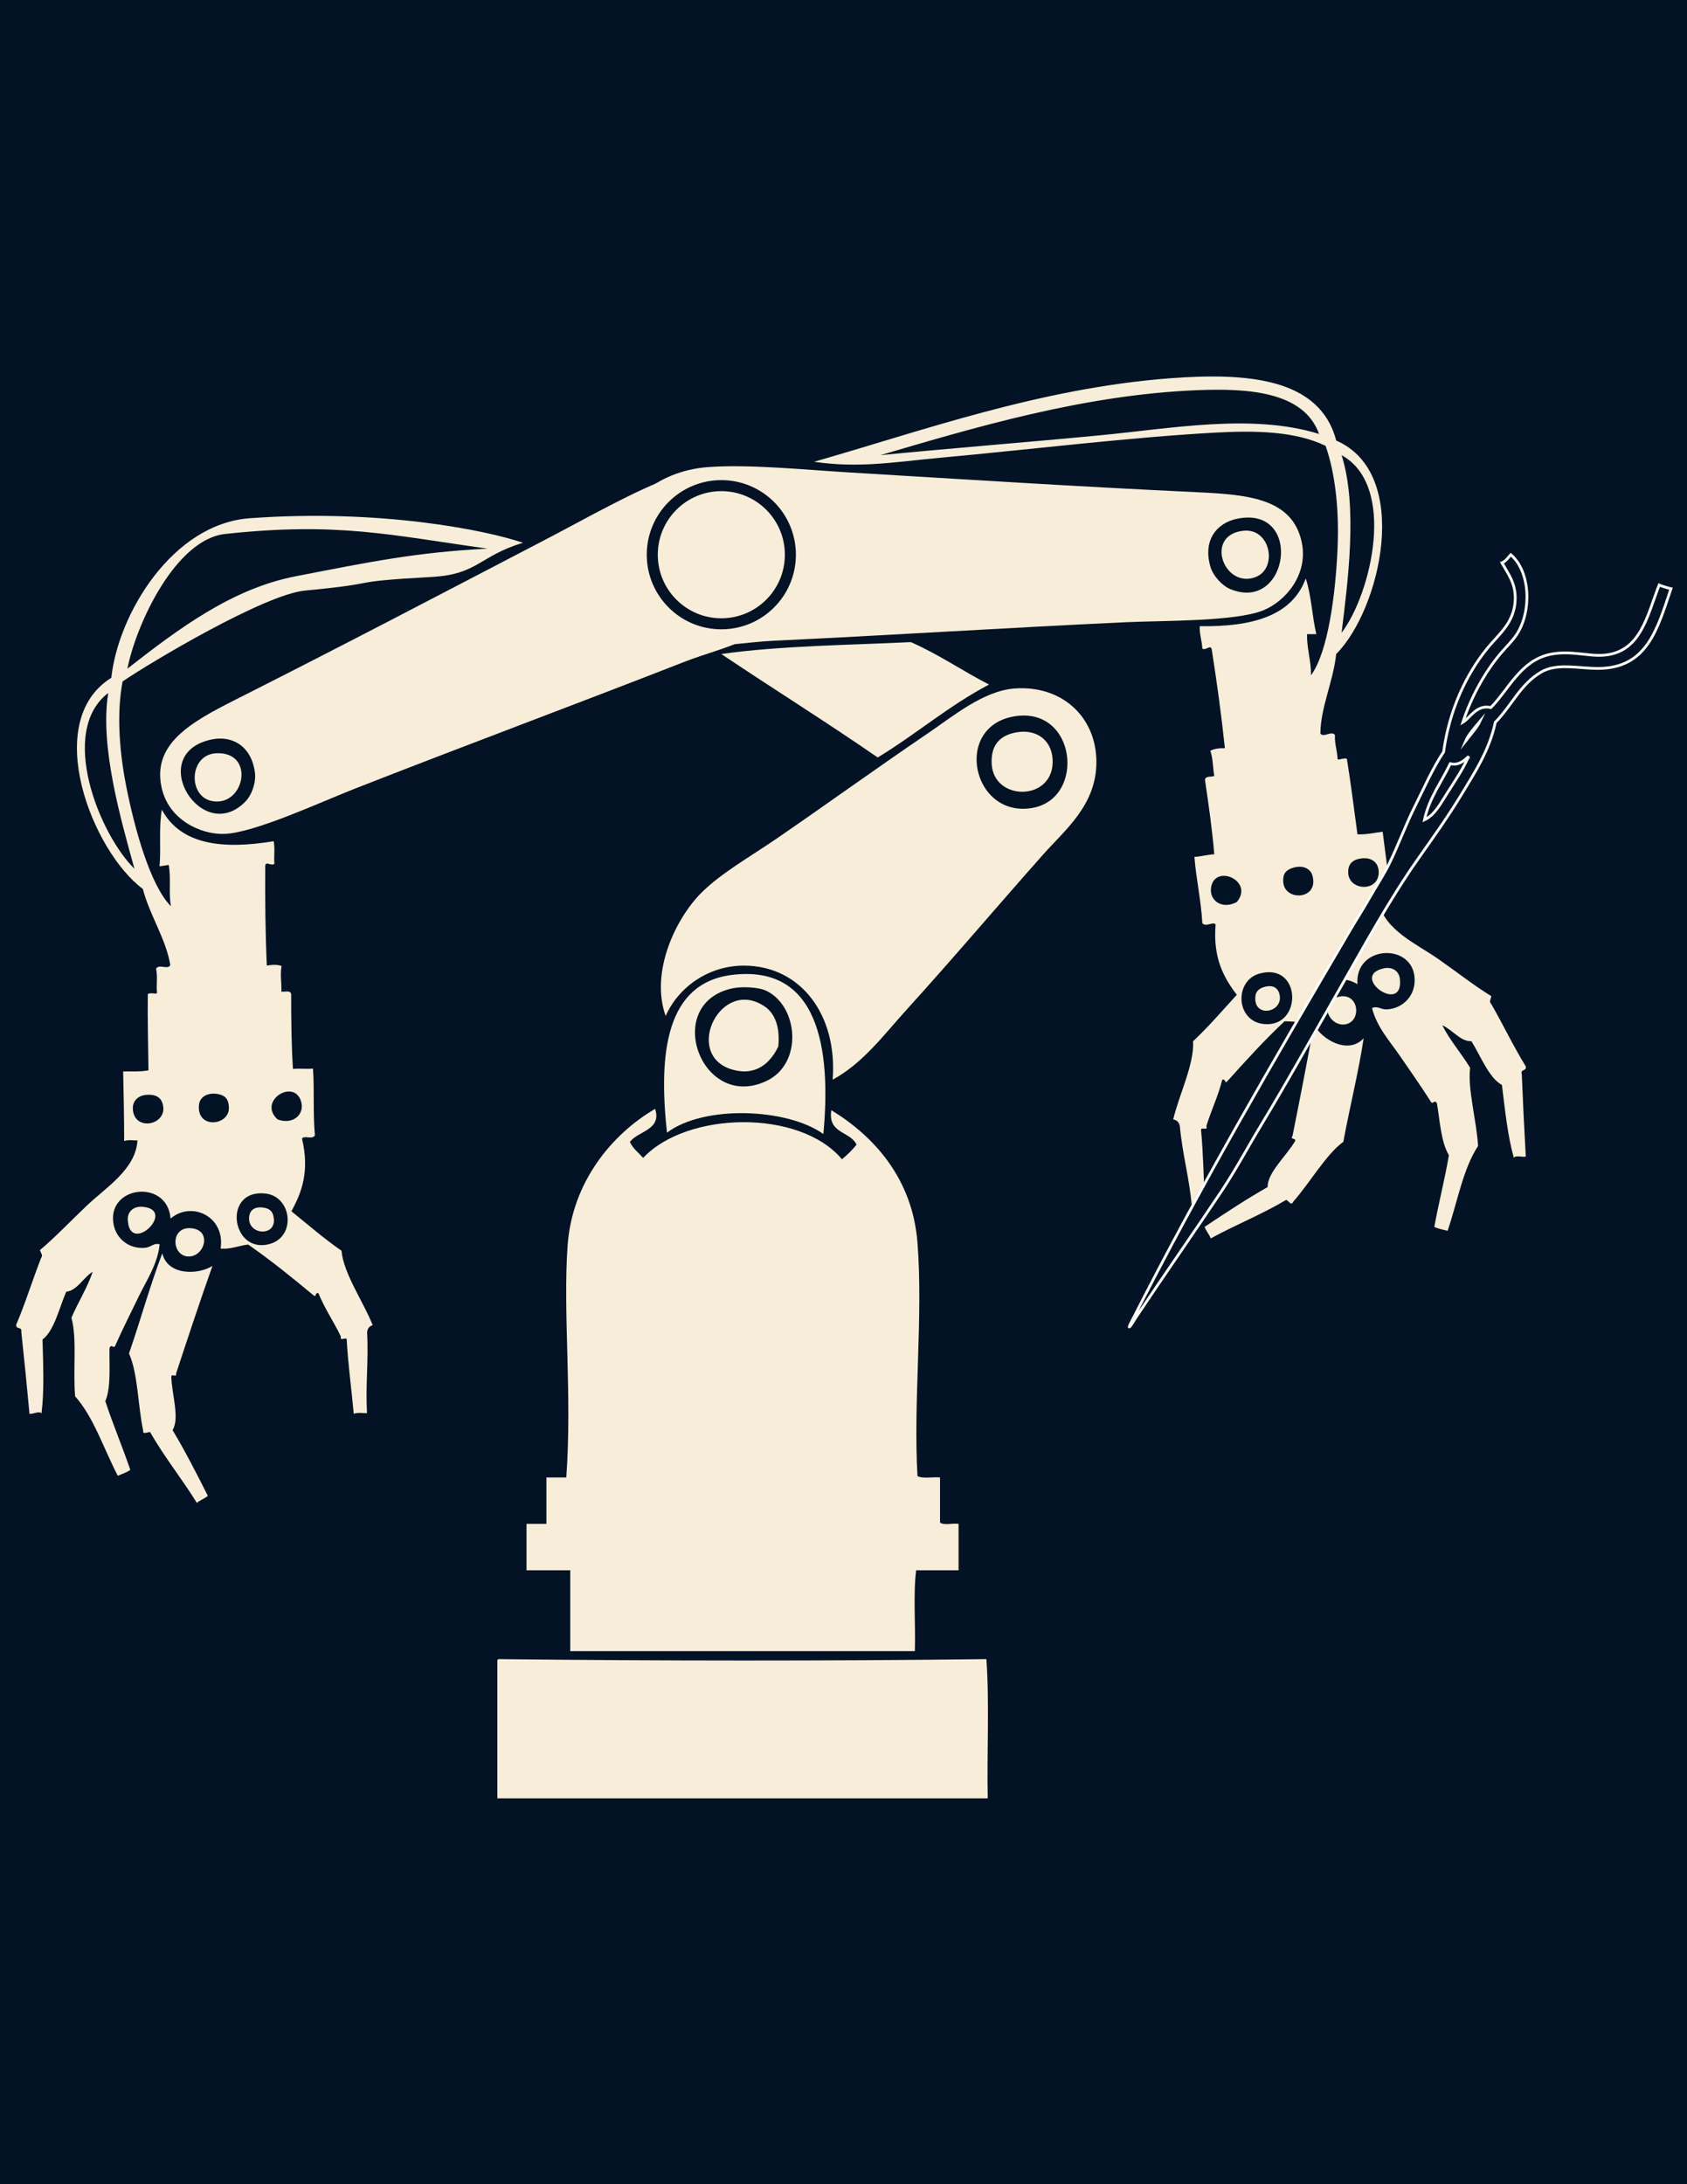 <?xml version="1.0" encoding="utf-8"?>
<!-- Generator: Adobe Illustrator 15.0.0, SVG Export Plug-In . SVG Version: 6.00 Build 0)  -->
<!DOCTYPE svg PUBLIC "-//W3C//DTD SVG 1.1//EN" "http://www.w3.org/Graphics/SVG/1.1/DTD/svg11.dtd">
<svg version="1.1" id="Layer_1" xmlns="http://www.w3.org/2000/svg" xmlns:xlink="http://www.w3.org/1999/xlink" x="0px" y="0px"
	 width="612px" height="792px" viewBox="0 0 612 792" style="enable-background:new 0 0 612 792;" xml:space="preserve">
<rect style="fill:#031325;" width="612" height="792"/>
<g>
	<path style="fill:#F7EDD8;" d="M451.105,192.446c9.86-1.034,12.568,13.736,4.332,16.828
		C444.006,213.566,436.76,193.954,451.105,192.446z"/>
	<path style="fill:#F7EDD8;" d="M358.799,248.222c-14.614,7.665-26.518,18.041-40.387,26.441
		c-18.576-12.833-37.932-24.892-56.733-37.504c21.01-3.029,47.365-3.276,68.753-4.324
		C340.569,237.276,349.149,243.285,358.799,248.222z"/>
	<path style="fill:#F7EDD8;" d="M368.895,265.525c7.499-1.264,13.198,3.274,12.98,11.06c-0.39,14.006-21.357,13.868-22.112,0.481
		C359.416,270.973,361.956,266.7,368.895,265.525z"/>
	<path style="fill:#F7EDD8;" d="M502.073,351.108c2.781-0.601,5.436,0.808,5.77,3.844
		C509.303,368.337,489.146,353.893,502.073,351.108z"/>
	<path style="fill:#F7EDD8;" d="M298.699,411.203c-13.097-9.385-43.419-10.602-56.732-0.48c-3.144-28.821-0.406-54.251,23.56-57.215
		C296.853,349.641,301.615,379.979,298.699,411.203z M278.025,391.975c13.453-6.314,11.57-27.159,0-32.695
		c-2.988-1.429-9.005-1.567-12.019-0.962C240.051,363.525,254.198,403.161,278.025,391.975z"/>
	<path style="fill:#F7EDD8;" d="M458.8,357.838c3.466-0.905,4.827,0.827,5.289,2.403c2.029,6.971-9.607,9.247-8.651,0.964
		C455.562,360.119,456.056,358.555,458.8,357.838z"/>
	<path style="fill:#F7EDD8;" d="M484.763,361.686c7.979-2.743,9.499,8.015,3.844,9.617
		C482.759,372.958,478.134,363.96,484.763,361.686z"/>
	<path style="fill:#F7EDD8;" d="M282.353,379.473c-3.828,7.923-10.011,10.581-17.307,8.172c-17.121-5.649-3.485-33.635,12.499-22.6
		C280.889,367.357,283.072,372.034,282.353,379.473z"/>
	<path style="fill:#F7EDD8;" d="M494.702,376.476c-1.882,12.446-5.078,25.061-7.377,37.554c-6.391,4.679-12.101,14.87-18.217,21.767
		c-0.606,1.575-1.64-0.335-2.486-0.729c-9.044,5.387-18.311,8.995-27.399,13.991c-0.501-1.424-1.724-2.759-2.227-4.183
		c7.598-5.087,15.201-10.088,22.887-14.456c-0.18-5.116,6.627-11.089,9.946-16.634c0.467-1.307-1.971-0.35-0.926-1.941
		c2.681-13.46,5.348-26.916,7.718-40.338C479.716,377.142,489.151,382.49,494.702,376.476z"/>
	<path style="fill:#F7EDD8;" d="M478.993,266.007c1.227,1.583,3.939-1.137,5.288,0.482c-0.144,3.351,0.809,5.604,0.962,8.653
		c0.071,0.792,2.01-0.503,3.367,0c1.461,8.963,2.584,18.246,3.847,27.404c3.456,0.088,6.139-0.591,9.132-0.96
		c1.063,8.394,2.141,16.771,3.366,25.001c-2.046-0.284-3.18,0.35-4.812,0.484c2.09,10.237,13.856,15.218,21.636,20.673
		c6.956,4.874,13.117,9.731,19.231,13.464c-0.146,1.121-0.94,1.984,0,2.879c4.272,7.433,8.034,15.363,12.504,22.599
		c0.419,1.864-2.103,0.785-1.448,2.883c0.404,10.01,0.886,19.952,1.448,29.808c-1.311,0.299-3.822-0.614-4.329,0.483
		c-2.259-8-3.193-17.323-4.327-26.442c-4.7-2.55-7.676-10.451-11.062-15.865c-4.098,0.102-6.762-4.121-10.573-5.77
		c2.866,5.622,6.878,10.111,10.097,15.386c-0.952,7.817,2.321,18.931,2.883,28.364c-5.533,8.413-7.482,20.408-11.061,30.77
		c-1.641-0.439-3.441-0.723-4.808-1.442c1.602-8.816,3.765-17.074,5.287-25.965c-2.865-4.821-3.218-12.164-4.326-18.75
		c-0.912-1.923-1.49,0.96-2.406-0.961c-3.615-5.649-7.322-10.905-11.057-16.347c-3.597-5.239-8.365-10.414-10.098-17.311
		c1.991-0.908,3.242,0.572,5.289,0.483c6.096-0.271,10.893-5.308,10.096-12.021c-1.457-12.264-21.683-10.969-20.673,2.886
		c-8.581-5.337-19.84,2.275-16.348,13.456c-3.611,0.825-6.124-0.042-10.099,0c-7.285,6.822-14,14.209-20.674,21.64
		c-1.265,1.248-0.378-0.775-1.926-0.484c-1.483,6.042-3.994,11.068-5.769,16.83c0.769,1.89-2.075,0.166-1.922,1.44
		c0.857,8.919,0.954,18.942,1.442,26.923c-2.044-0.284-3.178,0.349-4.81,0.48c-0.9-10.15-3.405-18.711-4.328-28.84
		c-0.243-1.357-1.049-2.165-2.401-2.411c2.107-8.985,7.688-20,7.207-28.363c5.646-5.259,10.646-11.155,15.865-16.827
		c-4.784-6.276-8.71-13.408-7.69-25.482c-0.768-1.242-3.627,1.069-4.812-0.48c-0.495-8.476-2.209-15.739-2.883-24.04
		c2.56-0.17,4.655-0.798,7.212-0.961c-0.795-9.299-2.074-18.118-3.367-26.923c0.042-1.568,2.181-1.03,3.367-1.448
		c-0.544-2.981-0.459-6.592-1.442-9.133c1.318-0.768,3.177-0.987,5.288-0.96c-1.295-12.33-2.961-24.286-4.811-36.057
		c-0.699-1.427-1.877,0.632-3.367,0c-0.144-2.906-1.027-5.064-0.961-8.173c18.882,0.288,33.519-3.666,38.461-17.31
		c2.05,5.966,2.302,13.727,3.847,20.194c-1.12,0-2.245,0-3.366,0c-0.088,5.535,1.493,9.402,1.445,14.904
		c6.25-8.519,8.887-29.638,9.612-45.673c0.646-14.212-0.795-27.449-4.323-37.503c-10.896-5.29-25.097-5.606-39.906-4.811
		c-30.411,1.64-66.759,6.078-100.002,9.134c-16.603,1.526-29.333,3.842-45.675,1.443c38.617-10.999,81.866-26.724,129.333-30.288
		c27.943-2.098,54.189-0.054,60.096,22.596c27.595,11.972,16.092,61.3,0,77.402C483.639,247.285,479.086,256.442,478.993,266.007z
		 M434.282,141.484c-41.265,1.657-81.076,13.644-114.91,23.56c25.888-2.536,52.958-4.645,79.812-7.212
		c26.092-2.493,55.076-7.983,79.33-0.481C472.979,141.836,452.361,140.759,434.282,141.484z M486.688,229.468
		c10.763-14.184,20.12-53.345,0-64.424C492.646,183.651,488.917,211.19,486.688,229.468z M489.09,316.491
		c0.242,6.622,11.335,7.119,11.057-0.48c-0.13-3.599-2.927-4.899-5.288-4.812C490.042,311.379,488.998,313.922,489.09,316.491z
		 M465.533,319.857c0.444,7.047,13.081,6.511,10.578-2.406c-0.732-2.602-3.569-3.749-6.733-2.882
		C465.677,315.583,465.396,317.703,465.533,319.857z M439.571,320.818c-1.608,5.2,3.373,9.348,9.132,6.25
		C454.815,319.667,441.797,313.607,439.571,320.818z M458.32,371.302c14.322,1.659,14.016-22.57-1.442-18.272
		C447.759,355.567,448.233,370.128,458.32,371.302z"/>
	<path style="fill:#F7EDD8;" d="M256.871,169.369c14.833-1.084,34.403,0.928,50.963,1.925c42.112,2.537,81.961,5.087,126.928,7.212
		c18.367,0.868,34.263,2.36,37.502,18.268c2.369,11.645-5.962,21.261-13.943,24.522c-10.13,4.139-36.707,3.707-49.997,4.327
		c-43.151,2.009-84.024,4.644-127.889,6.729c-8.923,0.427-17.807,2.188-25.482,1.443c-18.147-1.753-32.078-14.841-32.212-32.212
		C222.597,183.37,238.27,170.735,256.871,169.369z M439.091,205.43c1.046,3.605,4.445,7.032,7.21,8.173
		c21.352,8.81,26.649-30.565,2.402-25.48C441.435,189.648,436.31,195.831,439.091,205.43z"/>
	<path style="fill:#F7EDD8;" d="M302.065,391.492c1.821-23.544-11.648-41.351-32.212-41.351c-12.976,0-23.821,7.933-28.371,18.271
		c-5.747-16.196,3.893-35.667,12.982-44.71c7.253-7.214,17.644-13.009,27.407-19.713c18.879-12.962,35.586-25.08,55.29-38.463
		c8.359-5.671,19.567-14.991,30.771-15.864c17.056-1.328,29.687,10.061,29.81,26.439c0.115,15.723-11.268,24.694-19.232,33.66
		c-16.578,18.648-32.575,37.589-49.521,56.252C320.581,375.267,313.025,385.588,302.065,391.492z M374.664,292.931
		c19.353-3.543,15.813-36.964-6.73-33.173C345.531,263.526,352.762,296.941,374.664,292.931z"/>
	<path style="fill:#F7EDD8;" d="M228.506,414.091c1.111,2.413,3.15,3.898,4.811,5.771c15.788-16.86,56.684-17.848,72.118,0.481
		c1.964-1.565,3.726-3.324,5.289-5.288c-2.286-4.933-10.506-3.919-9.137-12.498c15.307,9.34,29.45,24.65,31.251,48.077
		c2.096,27.207-1.564,57.23,0,84.617c1.877,1.009,5.527,0.237,8.176,0.479c0,5.448,0,10.896,0,16.347
		c1.294,1.107,4.633,0.175,6.729,0.485c0,5.61,0,11.218,0,16.825c-5.126,0-10.253,0-15.386,0c-1.122,8.818-0.159,19.711-0.48,29.327
		c-41.667,0-83.335,0-125.006,0c0-9.771,0-19.549,0-29.327c-5.287,0-10.575,0-15.864,0c0-5.609,0-11.219,0-16.825
		c2.402,0,4.81,0,7.212,0c0-5.611,0-11.224,0-16.83c2.404,0,4.81,0,7.213,0c2.179-30.028-1.276-59.639,0.482-84.135
		c1.633-22.806,15.807-40.157,31.733-49.52C240.205,409.767,231.301,410.152,228.506,414.091z"/>
	<path style="fill:#F7EDD8;" d="M180.906,601.597c56.458,0.659,121.372,0.704,176.931,0c1.121,15.864,0.161,33.815,0.481,50.481
		c-59.299,0-118.594,0-177.891,0c0-16.347,0-32.696,0-49.038C180.388,602.356,180.347,601.677,180.906,601.597z"/>
	<path style="fill:#F7EDD8;" d="M78.497,273.136c-9.908,0.431-10.403,15.435-1.8,17.281
		C88.639,292.977,92.91,272.506,78.497,273.136z"/>
	<path style="fill:#F7EDD8;" d="M51.497,437.576c-2.839-0.181-5.258,1.6-5.138,4.653C46.888,455.686,64.693,438.43,51.497,437.576z"
		/>
	<path style="fill:#F7EDD8;" d="M95.29,437.846c-3.558-0.379-4.656,1.538-4.877,3.158c-0.977,7.194,10.868,7.734,8.703-0.32
		C98.831,439.623,98.111,438.146,95.29,437.846z"/>
	<path style="fill:#F7EDD8;" d="M70.18,445.48c-8.297-1.534-8.214,9.323-2.386,10.08C73.824,456.339,77.075,446.763,70.18,445.48z"
		/>
	<path style="fill:#F7EDD8;" d="M58.877,454.457c-4.491,11.771-7.923,24.315-12.079,36.322c3.258,7.219,3.207,18.897,5.134,27.914
		c-0.247,1.668,1.593,0.518,2.525,0.597c5.217,9.137,11.5,16.838,16.952,25.664c1.137-0.987,2.855-1.547,3.993-2.542
		c-4.104-8.166-8.258-16.265-12.8-23.849c2.679-4.374-0.297-12.918-0.454-19.375c0.233-1.368,1.885,0.665,1.76-1.237
		c4.295-13.034,8.606-26.057,13.154-38.907C71.592,462.42,60.746,462.427,58.877,454.457z"/>
	<path style="fill:#F7EDD8;" d="M51.809,322.325c-18.292-13.555-36.948-60.648-11.42-76.561
		c2.497-23.275,22.221-55.797,50.167-57.843c47.472-3.478,86.133,4.391,99.143,8.897c-15.815,4.788-16.317,11.436-32.962,12.376
		c-33.332,1.881-15.733,2.085-46.051,4.946c-14.767,1.396-56.212,26.121-66.211,32.959c-2.006,10.466-1.479,23.771,1.26,37.728
		c3.082,15.751,8.805,36.251,16.245,43.756c-0.863-5.433,0.134-9.488-0.77-14.958c-1.106,0.17-2.221,0.334-3.329,0.497
		c0.576-6.622-0.319-14.338,0.827-20.536c6.905,12.76,21.962,14.513,40.593,11.44c0.524,3.066-0.034,5.334,0.257,8.227
		c-1.381,0.848-2.849-1.016-3.333,0.498c-0.089,11.914,0.026,23.984,0.562,36.365c2.085-0.333,3.962-0.392,5.372,0.17
		c-0.597,2.667,0.02,6.224-0.077,9.254c1.233,0.231,3.272-0.611,3.543,0.931c0.018,8.897,0.06,17.809,0.644,27.125
		c2.553-0.215,4.722,0.104,7.275-0.117c0.56,8.316-0.063,15.756,0.693,24.207c-0.941,1.707-4.106-0.159-4.679,1.184
		c2.788,11.793-0.044,19.429-3.848,26.339c6.001,4.838,11.817,9.929,18.173,14.302c0.763,8.339,7.903,18.415,11.315,26.989
		c-1.307,0.438-1.978,1.354-2.02,2.733c0.575,10.158-0.637,18.989-0.027,29.167c-1.629,0.105-2.849-0.351-4.826,0.226
		c-0.696-7.962-2.079-17.892-2.544-26.835c-0.036-1.287-2.597,0.844-2.115-1.143c-2.6-5.438-5.823-10.036-8.187-15.792
		c-1.574-0.07-0.398,1.804-1.834,0.756c-7.698-6.361-15.426-12.675-23.64-18.342c-3.936,0.536-6.292,1.765-9.983,1.482
		c1.804-11.576-10.457-17.441-18.154-10.896c-1.047-13.859-21.244-12.152-20.876,0.189c0.205,6.762,5.69,11.034,11.762,10.399
		c2.035-0.215,3.06-1.857,5.158-1.254c-0.696,7.072-4.649,12.897-7.429,18.609c-2.893,5.931-5.781,11.683-8.53,17.796
		c-0.616,2.038-1.613-0.726-2.229,1.314c-0.127,6.668,0.612,13.991-1.515,19.181c2.817,8.569,6.175,16.413,9.062,24.895
		c-1.241,0.916-2.984,1.455-4.542,2.136c-5.066-9.729-8.762-21.298-15.476-28.801c-0.841-9.417,0.759-20.892-1.339-28.481
		c2.41-5.695,5.71-10.728,7.722-16.703c-3.529,2.184-5.544,6.763-9.613,7.256c-2.546,5.858-4.325,14.115-8.595,17.323
		c0.224,9.193,0.673,18.555-0.38,26.799c-0.661-1.01-3.012,0.261-4.35,0.164c-0.9-9.833-1.891-19.736-2.969-29.696
		c0.338-2.173-1.991-0.734-1.856-2.638c3.354-7.816,5.904-16.225,9.036-24.196c0.794-1.024-0.116-1.761-0.428-2.849
		c5.5-4.597,10.875-10.309,17.038-16.161c6.89-6.543,17.789-13.205,18.344-23.638c-1.627,0.108-2.841-0.351-4.823,0.233
		c-0.004-8.32-0.175-16.771-0.362-25.219c3.02-0.085,5.773,0.198,9.182-0.399c-0.109-9.246-0.358-18.594-0.241-27.674
		c1.271-0.7,3.376,0.293,3.33-0.494c-0.302-3.04,0.315-5.413-0.328-8.704c1.1-1.805,4.181,0.487,5.162-1.262
		C60.27,340.554,54.416,332.167,51.809,322.325z M46.215,242.463c18.798-14.675,38.043-29.038,61.054-33.502
		c26.485-5.138,43.648-8.713,69.628-10.022c-34.93-4.816-54.159-9.767-95.213-5.321C63.693,195.569,49.401,226.306,46.215,242.463z
		 M39.267,251.281C21,265.208,36.033,302.554,48.77,315C43.87,297.252,36.115,270.559,39.267,251.281z M52.746,397.041
		c-2.347,0.263-4.92,1.962-4.52,5.536c0.844,7.559,11.742,5.424,11.008-1.153C58.948,398.87,57.535,396.506,52.746,397.041z
		 M78.447,396.616c-3.26-0.391-5.894,1.164-6.236,3.841c-1.16,9.186,11.417,7.852,10.817,0.816
		C82.846,399.127,82.256,397.066,78.447,396.616z M100.731,405.926c6.16,2.217,10.468-2.618,8.114-7.531
		C105.582,391.595,93.6,399.513,100.731,405.926z M96.48,432.806c-15.918-1.966-12.651,22.045,1.273,18.292
		C107.556,448.444,105.88,433.978,96.48,432.806z"/>
	<path style="fill:#F7EDD8;" d="M288.465,188.353c6.959,15.919-0.432,33.545-16.287,42.545c-6.704,3.808-15.532,5.82-23.854,9.07
		c-40.91,15.972-79.306,30.227-119.527,45.981c-12.395,4.851-36.482,16.075-47.42,16.428c-8.62,0.275-20.146-5.112-22.73-16.709
		c-3.527-15.851,10.383-23.69,26.796-31.97c40.197-20.271,75.545-38.84,112.965-58.32c14.713-7.661,31.766-17.476,45.759-22.528
		C261.705,166.511,281.17,171.658,288.465,188.353z M76.634,268.163c-24.214,5.234-3.325,39.038,12.581,22.29
		c2.059-2.167,3.77-6.688,3.254-10.401C91.092,270.147,83.893,266.593,76.634,268.163z"/>
	<path style="fill:#031325;stroke:#FCFCF6;stroke-miterlimit:10;" d="M544.866,204.091c1.442-0.61,2.212-1.892,3.213-2.949
		c7.177,6.159,7.594,20.625,2.14,28.922c-1.598,2.432-3.886,4.608-5.89,6.96c-5.668,6.659-10.725,15.92-13.656,24.899
		c2.53-1.445,4.966-6.577,10.175-5.354c6.475-6.578,10.784-17,21.423-19.28c7.327-1.572,13.996,0.811,19.813,0.268
		c13.181-1.229,15.475-14.285,19.815-25.44c1.33,0.542,2.756,0.99,4.285,1.338c-4.939,14.708-8.668,28.788-26.247,28.919
		c-7.155,0.057-15.094-2.051-20.88,1.339c-7.563,4.425-10.648,12.187-16.6,18.204c-2.121,10.069-7.503,18.306-12.323,26.242
		c-4.813,7.936-10.211,15.483-15.529,23.03c-10.629,15.082-19.526,31.542-28.923,47.931c-9.406,16.411-18.464,32.784-28.11,48.728
		c-4.893,8.087-9.289,16.35-14.457,24.103c-9.813,14.708-21.449,31.352-31.061,45.786c-0.628,0.94-1.539,2.543-1.877,2.942
		c-1.069,1.285-0.271-0.275,0.268-1.332c24.682-48.656,51.941-95.396,79.261-141.914c2.353-4.011,4.944-8.024,7.227-12.048
		c2.316-4.076,4.981-8.021,6.962-12.054c3.427-6.972,5.962-14.104,9.371-20.883c3.341-6.646,6.254-13.497,10.443-19.818
		c1.989-14.785,7.929-27.772,15.796-37.485c4.151-5.12,10.021-9.382,10.176-17.937C549.791,211.341,547.123,208.111,544.866,204.091
		z M531.745,268.62c1.688-2.153,4.153-4.947,5.086-6.963C535.063,263.728,532.608,266.537,531.745,268.62z M526.12,276.922
		c-3.181,6.72-7.591,12.223-9.371,20.35c3.896-1.791,6.092-6.34,8.572-10.175c2.567-3.975,5.306-8.13,7.232-12.32
		c0.146,0.003,0.302-0.216,0-0.267C531.022,275.947,528.992,277.64,526.12,276.922z"/>
	<circle style="fill:#F7EDD8;stroke:#031325;stroke-width:4;stroke-miterlimit:10;" cx="261.679" cy="201.143" r="25.049"/>
</g>
</svg>
